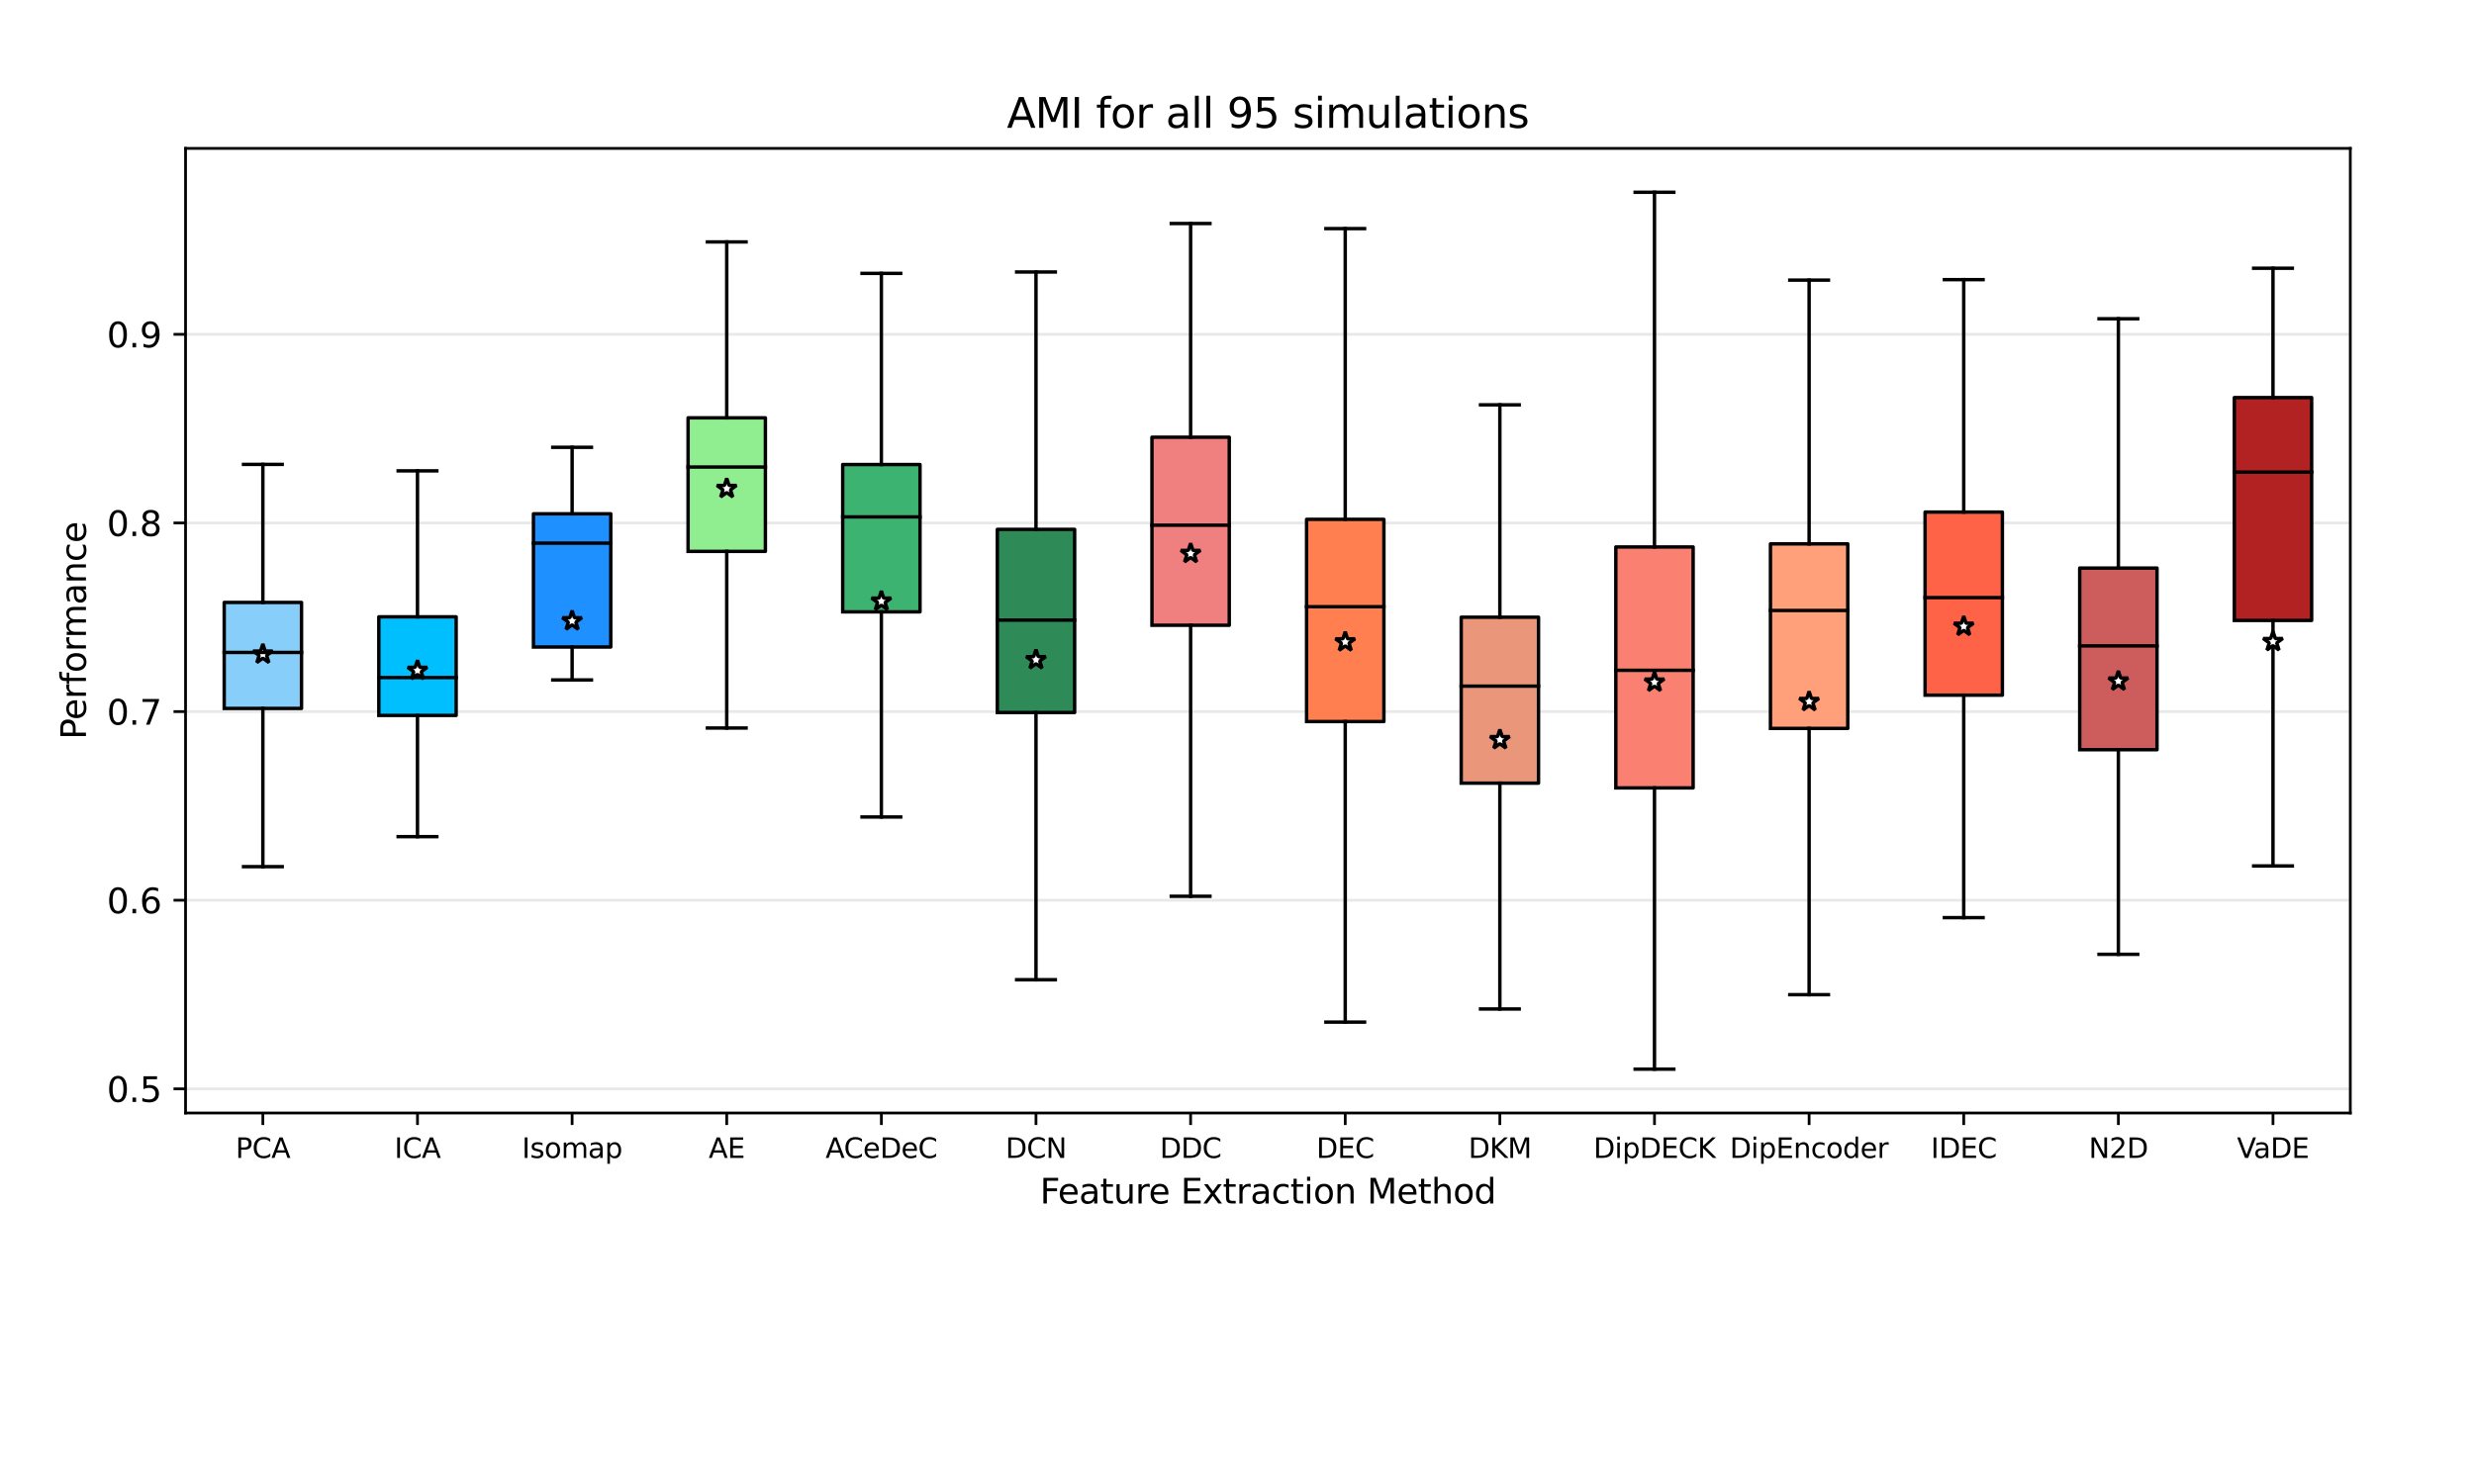 <?xml version="1.0" encoding="utf-8" standalone="no"?>
<!DOCTYPE svg PUBLIC "-//W3C//DTD SVG 1.1//EN"
  "http://www.w3.org/Graphics/SVG/1.1/DTD/svg11.dtd">
<svg xmlns:xlink="http://www.w3.org/1999/xlink" width="720pt" height="432pt" viewBox="0 0 720 432" xmlns="http://www.w3.org/2000/svg" version="1.1">
 <defs>
  <style type="text/css">*{stroke-linejoin: round; stroke-linecap: butt}</style>
 </defs>
 <g id="figure_1">
  <g id="patch_1">
   <path d="M 0 432 
L 720 432 
L 720 0 
L 0 0 
z
" style="fill: #ffffff"/>
  </g>
  <g id="axes_1">
   <g id="patch_2">
    <path d="M 54 324 
L 684 324 
L 684 43.2 
L 54 43.2 
z
" style="fill: #ffffff"/>
   </g>
   <g id="matplotlib.axis_1">
    <g id="xtick_1">
     <g id="line2d_1">
      <defs>
       <path id="mb8808b550e" d="M 0 0 
L 0 3.5 
" style="stroke: #000000; stroke-width: 0.8"/>
      </defs>
      <g>
       <use xlink:href="#mb8808b550e" x="76.5" y="324" style="stroke: #000000; stroke-width: 0.8"/>
      </g>
     </g>
     <g id="text_1">
      <!-- PCA -->
      <g transform="translate(68.559 337.079) scale(0.08 -0.08)">
       <defs>
        <path id="DejaVuSans-50" d="M 1259 4147 
L 1259 2394 
L 2053 2394 
Q 2494 2394 2734 2622 
Q 2975 2850 2975 3272 
Q 2975 3691 2734 3919 
Q 2494 4147 2053 4147 
L 1259 4147 
z
M 628 4666 
L 2053 4666 
Q 2838 4666 3239 4311 
Q 3641 3956 3641 3272 
Q 3641 2581 3239 2228 
Q 2838 1875 2053 1875 
L 1259 1875 
L 1259 0 
L 628 0 
L 628 4666 
z
" transform="scale(0.016)"/>
        <path id="DejaVuSans-43" d="M 4122 4306 
L 4122 3641 
Q 3803 3938 3442 4084 
Q 3081 4231 2675 4231 
Q 1875 4231 1450 3742 
Q 1025 3253 1025 2328 
Q 1025 1406 1450 917 
Q 1875 428 2675 428 
Q 3081 428 3442 575 
Q 3803 722 4122 1019 
L 4122 359 
Q 3791 134 3420 21 
Q 3050 -91 2638 -91 
Q 1578 -91 968 557 
Q 359 1206 359 2328 
Q 359 3453 968 4101 
Q 1578 4750 2638 4750 
Q 3056 4750 3426 4639 
Q 3797 4528 4122 4306 
z
" transform="scale(0.016)"/>
        <path id="DejaVuSans-41" d="M 2188 4044 
L 1331 1722 
L 3047 1722 
L 2188 4044 
z
M 1831 4666 
L 2547 4666 
L 4325 0 
L 3669 0 
L 3244 1197 
L 1141 1197 
L 716 0 
L 50 0 
L 1831 4666 
z
" transform="scale(0.016)"/>
       </defs>
       <use xlink:href="#DejaVuSans-50"/>
       <use xlink:href="#DejaVuSans-43" x="60.303"/>
       <use xlink:href="#DejaVuSans-41" x="130.127"/>
      </g>
     </g>
    </g>
    <g id="xtick_2">
     <g id="line2d_2">
      <g>
       <use xlink:href="#mb8808b550e" x="121.5" y="324" style="stroke: #000000; stroke-width: 0.8"/>
      </g>
     </g>
     <g id="text_2">
      <!-- ICA -->
      <g transform="translate(114.791 337.079) scale(0.08 -0.08)">
       <defs>
        <path id="DejaVuSans-49" d="M 628 4666 
L 1259 4666 
L 1259 0 
L 628 0 
L 628 4666 
z
" transform="scale(0.016)"/>
       </defs>
       <use xlink:href="#DejaVuSans-49"/>
       <use xlink:href="#DejaVuSans-43" x="29.492"/>
       <use xlink:href="#DejaVuSans-41" x="99.316"/>
      </g>
     </g>
    </g>
    <g id="xtick_3">
     <g id="line2d_3">
      <g>
       <use xlink:href="#mb8808b550e" x="166.5" y="324" style="stroke: #000000; stroke-width: 0.8"/>
      </g>
     </g>
     <g id="text_3">
      <!-- Isomap -->
      <g transform="translate(151.902 337.079) scale(0.08 -0.08)">
       <defs>
        <path id="DejaVuSans-73" d="M 2834 3397 
L 2834 2853 
Q 2591 2978 2328 3040 
Q 2066 3103 1784 3103 
Q 1356 3103 1142 2972 
Q 928 2841 928 2578 
Q 928 2378 1081 2264 
Q 1234 2150 1697 2047 
L 1894 2003 
Q 2506 1872 2764 1633 
Q 3022 1394 3022 966 
Q 3022 478 2636 193 
Q 2250 -91 1575 -91 
Q 1294 -91 989 -36 
Q 684 19 347 128 
L 347 722 
Q 666 556 975 473 
Q 1284 391 1588 391 
Q 1994 391 2212 530 
Q 2431 669 2431 922 
Q 2431 1156 2273 1281 
Q 2116 1406 1581 1522 
L 1381 1569 
Q 847 1681 609 1914 
Q 372 2147 372 2553 
Q 372 3047 722 3315 
Q 1072 3584 1716 3584 
Q 2034 3584 2315 3537 
Q 2597 3491 2834 3397 
z
" transform="scale(0.016)"/>
        <path id="DejaVuSans-6f" d="M 1959 3097 
Q 1497 3097 1228 2736 
Q 959 2375 959 1747 
Q 959 1119 1226 758 
Q 1494 397 1959 397 
Q 2419 397 2687 759 
Q 2956 1122 2956 1747 
Q 2956 2369 2687 2733 
Q 2419 3097 1959 3097 
z
M 1959 3584 
Q 2709 3584 3137 3096 
Q 3566 2609 3566 1747 
Q 3566 888 3137 398 
Q 2709 -91 1959 -91 
Q 1206 -91 779 398 
Q 353 888 353 1747 
Q 353 2609 779 3096 
Q 1206 3584 1959 3584 
z
" transform="scale(0.016)"/>
        <path id="DejaVuSans-6d" d="M 3328 2828 
Q 3544 3216 3844 3400 
Q 4144 3584 4550 3584 
Q 5097 3584 5394 3201 
Q 5691 2819 5691 2113 
L 5691 0 
L 5113 0 
L 5113 2094 
Q 5113 2597 4934 2840 
Q 4756 3084 4391 3084 
Q 3944 3084 3684 2787 
Q 3425 2491 3425 1978 
L 3425 0 
L 2847 0 
L 2847 2094 
Q 2847 2600 2669 2842 
Q 2491 3084 2119 3084 
Q 1678 3084 1418 2786 
Q 1159 2488 1159 1978 
L 1159 0 
L 581 0 
L 581 3500 
L 1159 3500 
L 1159 2956 
Q 1356 3278 1631 3431 
Q 1906 3584 2284 3584 
Q 2666 3584 2933 3390 
Q 3200 3197 3328 2828 
z
" transform="scale(0.016)"/>
        <path id="DejaVuSans-61" d="M 2194 1759 
Q 1497 1759 1228 1600 
Q 959 1441 959 1056 
Q 959 750 1161 570 
Q 1363 391 1709 391 
Q 2188 391 2477 730 
Q 2766 1069 2766 1631 
L 2766 1759 
L 2194 1759 
z
M 3341 1997 
L 3341 0 
L 2766 0 
L 2766 531 
Q 2569 213 2275 61 
Q 1981 -91 1556 -91 
Q 1019 -91 701 211 
Q 384 513 384 1019 
Q 384 1609 779 1909 
Q 1175 2209 1959 2209 
L 2766 2209 
L 2766 2266 
Q 2766 2663 2505 2880 
Q 2244 3097 1772 3097 
Q 1472 3097 1187 3025 
Q 903 2953 641 2809 
L 641 3341 
Q 956 3463 1253 3523 
Q 1550 3584 1831 3584 
Q 2591 3584 2966 3190 
Q 3341 2797 3341 1997 
z
" transform="scale(0.016)"/>
        <path id="DejaVuSans-70" d="M 1159 525 
L 1159 -1331 
L 581 -1331 
L 581 3500 
L 1159 3500 
L 1159 2969 
Q 1341 3281 1617 3432 
Q 1894 3584 2278 3584 
Q 2916 3584 3314 3078 
Q 3713 2572 3713 1747 
Q 3713 922 3314 415 
Q 2916 -91 2278 -91 
Q 1894 -91 1617 61 
Q 1341 213 1159 525 
z
M 3116 1747 
Q 3116 2381 2855 2742 
Q 2594 3103 2138 3103 
Q 1681 3103 1420 2742 
Q 1159 2381 1159 1747 
Q 1159 1113 1420 752 
Q 1681 391 2138 391 
Q 2594 391 2855 752 
Q 3116 1113 3116 1747 
z
" transform="scale(0.016)"/>
       </defs>
       <use xlink:href="#DejaVuSans-49"/>
       <use xlink:href="#DejaVuSans-73" x="29.492"/>
       <use xlink:href="#DejaVuSans-6f" x="81.592"/>
       <use xlink:href="#DejaVuSans-6d" x="142.773"/>
       <use xlink:href="#DejaVuSans-61" x="240.186"/>
       <use xlink:href="#DejaVuSans-70" x="301.465"/>
      </g>
     </g>
    </g>
    <g id="xtick_4">
     <g id="line2d_4">
      <g>
       <use xlink:href="#mb8808b550e" x="211.5" y="324" style="stroke: #000000; stroke-width: 0.8"/>
      </g>
     </g>
     <g id="text_4">
      <!-- AE -->
      <g transform="translate(206.236 337.079) scale(0.08 -0.08)">
       <defs>
        <path id="DejaVuSans-45" d="M 628 4666 
L 3578 4666 
L 3578 4134 
L 1259 4134 
L 1259 2753 
L 3481 2753 
L 3481 2222 
L 1259 2222 
L 1259 531 
L 3634 531 
L 3634 0 
L 628 0 
L 628 4666 
z
" transform="scale(0.016)"/>
       </defs>
       <use xlink:href="#DejaVuSans-41"/>
       <use xlink:href="#DejaVuSans-45" x="68.408"/>
      </g>
     </g>
    </g>
    <g id="xtick_5">
     <g id="line2d_5">
      <g>
       <use xlink:href="#mb8808b550e" x="256.5" y="324" style="stroke: #000000; stroke-width: 0.8"/>
      </g>
     </g>
     <g id="text_5">
      <!-- ACeDeC -->
      <g transform="translate(240.245 337.079) scale(0.08 -0.08)">
       <defs>
        <path id="DejaVuSans-65" d="M 3597 1894 
L 3597 1613 
L 953 1613 
Q 991 1019 1311 708 
Q 1631 397 2203 397 
Q 2534 397 2845 478 
Q 3156 559 3463 722 
L 3463 178 
Q 3153 47 2828 -22 
Q 2503 -91 2169 -91 
Q 1331 -91 842 396 
Q 353 884 353 1716 
Q 353 2575 817 3079 
Q 1281 3584 2069 3584 
Q 2775 3584 3186 3129 
Q 3597 2675 3597 1894 
z
M 3022 2063 
Q 3016 2534 2758 2815 
Q 2500 3097 2075 3097 
Q 1594 3097 1305 2825 
Q 1016 2553 972 2059 
L 3022 2063 
z
" transform="scale(0.016)"/>
        <path id="DejaVuSans-44" d="M 1259 4147 
L 1259 519 
L 2022 519 
Q 2988 519 3436 956 
Q 3884 1394 3884 2338 
Q 3884 3275 3436 3711 
Q 2988 4147 2022 4147 
L 1259 4147 
z
M 628 4666 
L 1925 4666 
Q 3281 4666 3915 4102 
Q 4550 3538 4550 2338 
Q 4550 1131 3912 565 
Q 3275 0 1925 0 
L 628 0 
L 628 4666 
z
" transform="scale(0.016)"/>
       </defs>
       <use xlink:href="#DejaVuSans-41"/>
       <use xlink:href="#DejaVuSans-43" x="66.658"/>
       <use xlink:href="#DejaVuSans-65" x="136.482"/>
       <use xlink:href="#DejaVuSans-44" x="198.006"/>
       <use xlink:href="#DejaVuSans-65" x="275.008"/>
       <use xlink:href="#DejaVuSans-43" x="336.531"/>
      </g>
     </g>
    </g>
    <g id="xtick_6">
     <g id="line2d_6">
      <g>
       <use xlink:href="#mb8808b550e" x="301.5" y="324" style="stroke: #000000; stroke-width: 0.8"/>
      </g>
     </g>
     <g id="text_6">
      <!-- DCN -->
      <g transform="translate(292.634 337.079) scale(0.08 -0.08)">
       <defs>
        <path id="DejaVuSans-4e" d="M 628 4666 
L 1478 4666 
L 3547 763 
L 3547 4666 
L 4159 4666 
L 4159 0 
L 3309 0 
L 1241 3903 
L 1241 0 
L 628 0 
L 628 4666 
z
" transform="scale(0.016)"/>
       </defs>
       <use xlink:href="#DejaVuSans-44"/>
       <use xlink:href="#DejaVuSans-43" x="77.002"/>
       <use xlink:href="#DejaVuSans-4e" x="146.826"/>
      </g>
     </g>
    </g>
    <g id="xtick_7">
     <g id="line2d_7">
      <g>
       <use xlink:href="#mb8808b550e" x="346.5" y="324" style="stroke: #000000; stroke-width: 0.8"/>
      </g>
     </g>
     <g id="text_7">
      <!-- DDC -->
      <g transform="translate(337.547 337.079) scale(0.08 -0.08)">
       <use xlink:href="#DejaVuSans-44"/>
       <use xlink:href="#DejaVuSans-44" x="77.002"/>
       <use xlink:href="#DejaVuSans-43" x="154.004"/>
      </g>
     </g>
    </g>
    <g id="xtick_8">
     <g id="line2d_8">
      <g>
       <use xlink:href="#mb8808b550e" x="391.5" y="324" style="stroke: #000000; stroke-width: 0.8"/>
      </g>
     </g>
     <g id="text_8">
      <!-- DEC -->
      <g transform="translate(383.099 337.079) scale(0.08 -0.08)">
       <use xlink:href="#DejaVuSans-44"/>
       <use xlink:href="#DejaVuSans-45" x="77.002"/>
       <use xlink:href="#DejaVuSans-43" x="140.186"/>
      </g>
     </g>
    </g>
    <g id="xtick_9">
     <g id="line2d_9">
      <g>
       <use xlink:href="#mb8808b550e" x="436.5" y="324" style="stroke: #000000; stroke-width: 0.8"/>
      </g>
     </g>
     <g id="text_9">
      <!-- DKM -->
      <g transform="translate(427.346 337.079) scale(0.08 -0.08)">
       <defs>
        <path id="DejaVuSans-4b" d="M 628 4666 
L 1259 4666 
L 1259 2694 
L 3353 4666 
L 4166 4666 
L 1850 2491 
L 4331 0 
L 3500 0 
L 1259 2247 
L 1259 0 
L 628 0 
L 628 4666 
z
" transform="scale(0.016)"/>
        <path id="DejaVuSans-4d" d="M 628 4666 
L 1569 4666 
L 2759 1491 
L 3956 4666 
L 4897 4666 
L 4897 0 
L 4281 0 
L 4281 4097 
L 3078 897 
L 2444 897 
L 1241 4097 
L 1241 0 
L 628 0 
L 628 4666 
z
" transform="scale(0.016)"/>
       </defs>
       <use xlink:href="#DejaVuSans-44"/>
       <use xlink:href="#DejaVuSans-4b" x="77.002"/>
       <use xlink:href="#DejaVuSans-4d" x="142.578"/>
      </g>
     </g>
    </g>
    <g id="xtick_10">
     <g id="line2d_10">
      <g>
       <use xlink:href="#mb8808b550e" x="481.5" y="324" style="stroke: #000000; stroke-width: 0.8"/>
      </g>
     </g>
     <g id="text_10">
      <!-- DipDECK -->
      <g transform="translate(463.746 337.079) scale(0.08 -0.08)">
       <defs>
        <path id="DejaVuSans-69" d="M 603 3500 
L 1178 3500 
L 1178 0 
L 603 0 
L 603 3500 
z
M 603 4863 
L 1178 4863 
L 1178 4134 
L 603 4134 
L 603 4863 
z
" transform="scale(0.016)"/>
       </defs>
       <use xlink:href="#DejaVuSans-44"/>
       <use xlink:href="#DejaVuSans-69" x="77.002"/>
       <use xlink:href="#DejaVuSans-70" x="104.785"/>
       <use xlink:href="#DejaVuSans-44" x="168.262"/>
       <use xlink:href="#DejaVuSans-45" x="245.264"/>
       <use xlink:href="#DejaVuSans-43" x="308.447"/>
       <use xlink:href="#DejaVuSans-4b" x="378.271"/>
      </g>
     </g>
    </g>
    <g id="xtick_11">
     <g id="line2d_11">
      <g>
       <use xlink:href="#mb8808b550e" x="526.5" y="324" style="stroke: #000000; stroke-width: 0.8"/>
      </g>
     </g>
     <g id="text_11">
      <!-- DipEncoder -->
      <g transform="translate(503.415 337.079) scale(0.08 -0.08)">
       <defs>
        <path id="DejaVuSans-6e" d="M 3513 2113 
L 3513 0 
L 2938 0 
L 2938 2094 
Q 2938 2591 2744 2837 
Q 2550 3084 2163 3084 
Q 1697 3084 1428 2787 
Q 1159 2491 1159 1978 
L 1159 0 
L 581 0 
L 581 3500 
L 1159 3500 
L 1159 2956 
Q 1366 3272 1645 3428 
Q 1925 3584 2291 3584 
Q 2894 3584 3203 3211 
Q 3513 2838 3513 2113 
z
" transform="scale(0.016)"/>
        <path id="DejaVuSans-63" d="M 3122 3366 
L 3122 2828 
Q 2878 2963 2633 3030 
Q 2388 3097 2138 3097 
Q 1578 3097 1268 2742 
Q 959 2388 959 1747 
Q 959 1106 1268 751 
Q 1578 397 2138 397 
Q 2388 397 2633 464 
Q 2878 531 3122 666 
L 3122 134 
Q 2881 22 2623 -34 
Q 2366 -91 2075 -91 
Q 1284 -91 818 406 
Q 353 903 353 1747 
Q 353 2603 823 3093 
Q 1294 3584 2113 3584 
Q 2378 3584 2631 3529 
Q 2884 3475 3122 3366 
z
" transform="scale(0.016)"/>
        <path id="DejaVuSans-64" d="M 2906 2969 
L 2906 4863 
L 3481 4863 
L 3481 0 
L 2906 0 
L 2906 525 
Q 2725 213 2448 61 
Q 2172 -91 1784 -91 
Q 1150 -91 751 415 
Q 353 922 353 1747 
Q 353 2572 751 3078 
Q 1150 3584 1784 3584 
Q 2172 3584 2448 3432 
Q 2725 3281 2906 2969 
z
M 947 1747 
Q 947 1113 1208 752 
Q 1469 391 1925 391 
Q 2381 391 2643 752 
Q 2906 1113 2906 1747 
Q 2906 2381 2643 2742 
Q 2381 3103 1925 3103 
Q 1469 3103 1208 2742 
Q 947 2381 947 1747 
z
" transform="scale(0.016)"/>
        <path id="DejaVuSans-72" d="M 2631 2963 
Q 2534 3019 2420 3045 
Q 2306 3072 2169 3072 
Q 1681 3072 1420 2755 
Q 1159 2438 1159 1844 
L 1159 0 
L 581 0 
L 581 3500 
L 1159 3500 
L 1159 2956 
Q 1341 3275 1631 3429 
Q 1922 3584 2338 3584 
Q 2397 3584 2469 3576 
Q 2541 3569 2628 3553 
L 2631 2963 
z
" transform="scale(0.016)"/>
       </defs>
       <use xlink:href="#DejaVuSans-44"/>
       <use xlink:href="#DejaVuSans-69" x="77.002"/>
       <use xlink:href="#DejaVuSans-70" x="104.785"/>
       <use xlink:href="#DejaVuSans-45" x="168.262"/>
       <use xlink:href="#DejaVuSans-6e" x="231.445"/>
       <use xlink:href="#DejaVuSans-63" x="294.824"/>
       <use xlink:href="#DejaVuSans-6f" x="349.805"/>
       <use xlink:href="#DejaVuSans-64" x="410.986"/>
       <use xlink:href="#DejaVuSans-65" x="474.463"/>
       <use xlink:href="#DejaVuSans-72" x="535.986"/>
      </g>
     </g>
    </g>
    <g id="xtick_12">
     <g id="line2d_12">
      <g>
       <use xlink:href="#mb8808b550e" x="571.5" y="324" style="stroke: #000000; stroke-width: 0.8"/>
      </g>
     </g>
     <g id="text_12">
      <!-- IDEC -->
      <g transform="translate(561.919 337.079) scale(0.08 -0.08)">
       <use xlink:href="#DejaVuSans-49"/>
       <use xlink:href="#DejaVuSans-44" x="29.492"/>
       <use xlink:href="#DejaVuSans-45" x="106.494"/>
       <use xlink:href="#DejaVuSans-43" x="169.678"/>
      </g>
     </g>
    </g>
    <g id="xtick_13">
     <g id="line2d_13">
      <g>
       <use xlink:href="#mb8808b550e" x="616.5" y="324" style="stroke: #000000; stroke-width: 0.8"/>
      </g>
     </g>
     <g id="text_13">
      <!-- N2D -->
      <g transform="translate(607.883 337.079) scale(0.08 -0.08)">
       <defs>
        <path id="DejaVuSans-32" d="M 1228 531 
L 3431 531 
L 3431 0 
L 469 0 
L 469 531 
Q 828 903 1448 1529 
Q 2069 2156 2228 2338 
Q 2531 2678 2651 2914 
Q 2772 3150 2772 3378 
Q 2772 3750 2511 3984 
Q 2250 4219 1831 4219 
Q 1534 4219 1204 4116 
Q 875 4013 500 3803 
L 500 4441 
Q 881 4594 1212 4672 
Q 1544 4750 1819 4750 
Q 2544 4750 2975 4387 
Q 3406 4025 3406 3419 
Q 3406 3131 3298 2873 
Q 3191 2616 2906 2266 
Q 2828 2175 2409 1742 
Q 1991 1309 1228 531 
z
" transform="scale(0.016)"/>
       </defs>
       <use xlink:href="#DejaVuSans-4e"/>
       <use xlink:href="#DejaVuSans-32" x="74.805"/>
       <use xlink:href="#DejaVuSans-44" x="138.428"/>
      </g>
     </g>
    </g>
    <g id="xtick_14">
     <g id="line2d_14">
      <g>
       <use xlink:href="#mb8808b550e" x="661.5" y="324" style="stroke: #000000; stroke-width: 0.8"/>
      </g>
     </g>
     <g id="text_14">
      <!-- VaDE -->
      <g transform="translate(651.015 337.079) scale(0.08 -0.08)">
       <defs>
        <path id="DejaVuSans-56" d="M 1831 0 
L 50 4666 
L 709 4666 
L 2188 738 
L 3669 4666 
L 4325 4666 
L 2547 0 
L 1831 0 
z
" transform="scale(0.016)"/>
       </defs>
       <use xlink:href="#DejaVuSans-56"/>
       <use xlink:href="#DejaVuSans-61" x="60.658"/>
       <use xlink:href="#DejaVuSans-44" x="121.938"/>
       <use xlink:href="#DejaVuSans-45" x="198.939"/>
      </g>
     </g>
    </g>
    <g id="text_15">
     <!-- Feature Extraction Method -->
     <g transform="translate(302.654 350.341) scale(0.1 -0.1)">
      <defs>
       <path id="DejaVuSans-46" d="M 628 4666 
L 3309 4666 
L 3309 4134 
L 1259 4134 
L 1259 2759 
L 3109 2759 
L 3109 2228 
L 1259 2228 
L 1259 0 
L 628 0 
L 628 4666 
z
" transform="scale(0.016)"/>
       <path id="DejaVuSans-74" d="M 1172 4494 
L 1172 3500 
L 2356 3500 
L 2356 3053 
L 1172 3053 
L 1172 1153 
Q 1172 725 1289 603 
Q 1406 481 1766 481 
L 2356 481 
L 2356 0 
L 1766 0 
Q 1100 0 847 248 
Q 594 497 594 1153 
L 594 3053 
L 172 3053 
L 172 3500 
L 594 3500 
L 594 4494 
L 1172 4494 
z
" transform="scale(0.016)"/>
       <path id="DejaVuSans-75" d="M 544 1381 
L 544 3500 
L 1119 3500 
L 1119 1403 
Q 1119 906 1312 657 
Q 1506 409 1894 409 
Q 2359 409 2629 706 
Q 2900 1003 2900 1516 
L 2900 3500 
L 3475 3500 
L 3475 0 
L 2900 0 
L 2900 538 
Q 2691 219 2414 64 
Q 2138 -91 1772 -91 
Q 1169 -91 856 284 
Q 544 659 544 1381 
z
M 1991 3584 
L 1991 3584 
z
" transform="scale(0.016)"/>
       <path id="DejaVuSans-20" transform="scale(0.016)"/>
       <path id="DejaVuSans-78" d="M 3513 3500 
L 2247 1797 
L 3578 0 
L 2900 0 
L 1881 1375 
L 863 0 
L 184 0 
L 1544 1831 
L 300 3500 
L 978 3500 
L 1906 2253 
L 2834 3500 
L 3513 3500 
z
" transform="scale(0.016)"/>
       <path id="DejaVuSans-68" d="M 3513 2113 
L 3513 0 
L 2938 0 
L 2938 2094 
Q 2938 2591 2744 2837 
Q 2550 3084 2163 3084 
Q 1697 3084 1428 2787 
Q 1159 2491 1159 1978 
L 1159 0 
L 581 0 
L 581 4863 
L 1159 4863 
L 1159 2956 
Q 1366 3272 1645 3428 
Q 1925 3584 2291 3584 
Q 2894 3584 3203 3211 
Q 3513 2838 3513 2113 
z
" transform="scale(0.016)"/>
      </defs>
      <use xlink:href="#DejaVuSans-46"/>
      <use xlink:href="#DejaVuSans-65" x="52.02"/>
      <use xlink:href="#DejaVuSans-61" x="113.543"/>
      <use xlink:href="#DejaVuSans-74" x="174.822"/>
      <use xlink:href="#DejaVuSans-75" x="214.031"/>
      <use xlink:href="#DejaVuSans-72" x="277.41"/>
      <use xlink:href="#DejaVuSans-65" x="316.273"/>
      <use xlink:href="#DejaVuSans-20" x="377.797"/>
      <use xlink:href="#DejaVuSans-45" x="409.584"/>
      <use xlink:href="#DejaVuSans-78" x="472.768"/>
      <use xlink:href="#DejaVuSans-74" x="531.947"/>
      <use xlink:href="#DejaVuSans-72" x="571.156"/>
      <use xlink:href="#DejaVuSans-61" x="612.27"/>
      <use xlink:href="#DejaVuSans-63" x="673.549"/>
      <use xlink:href="#DejaVuSans-74" x="728.529"/>
      <use xlink:href="#DejaVuSans-69" x="767.738"/>
      <use xlink:href="#DejaVuSans-6f" x="795.521"/>
      <use xlink:href="#DejaVuSans-6e" x="856.703"/>
      <use xlink:href="#DejaVuSans-20" x="920.082"/>
      <use xlink:href="#DejaVuSans-4d" x="951.869"/>
      <use xlink:href="#DejaVuSans-65" x="1038.148"/>
      <use xlink:href="#DejaVuSans-74" x="1099.672"/>
      <use xlink:href="#DejaVuSans-68" x="1138.881"/>
      <use xlink:href="#DejaVuSans-6f" x="1202.26"/>
      <use xlink:href="#DejaVuSans-64" x="1263.441"/>
     </g>
    </g>
   </g>
   <g id="matplotlib.axis_2">
    <g id="ytick_1">
     <g id="line2d_15">
      <path d="M 54 316.976 
L 684 316.976 
" clip-path="url(#p6844f40d36)" style="fill: none; stroke: #d3d3d3; stroke-opacity: 0.5; stroke-width: 0.8; stroke-linecap: square"/>
     </g>
     <g id="line2d_16">
      <defs>
       <path id="mf6dd5a9e32" d="M 0 0 
L -3.5 0 
" style="stroke: #000000; stroke-width: 0.8"/>
      </defs>
      <g>
       <use xlink:href="#mf6dd5a9e32" x="54" y="316.976" style="stroke: #000000; stroke-width: 0.8"/>
      </g>
     </g>
     <g id="text_16">
      <!-- 0.5 -->
      <g transform="translate(31.097 320.776) scale(0.1 -0.1)">
       <defs>
        <path id="DejaVuSans-30" d="M 2034 4250 
Q 1547 4250 1301 3770 
Q 1056 3291 1056 2328 
Q 1056 1369 1301 889 
Q 1547 409 2034 409 
Q 2525 409 2770 889 
Q 3016 1369 3016 2328 
Q 3016 3291 2770 3770 
Q 2525 4250 2034 4250 
z
M 2034 4750 
Q 2819 4750 3233 4129 
Q 3647 3509 3647 2328 
Q 3647 1150 3233 529 
Q 2819 -91 2034 -91 
Q 1250 -91 836 529 
Q 422 1150 422 2328 
Q 422 3509 836 4129 
Q 1250 4750 2034 4750 
z
" transform="scale(0.016)"/>
        <path id="DejaVuSans-2e" d="M 684 794 
L 1344 794 
L 1344 0 
L 684 0 
L 684 794 
z
" transform="scale(0.016)"/>
        <path id="DejaVuSans-35" d="M 691 4666 
L 3169 4666 
L 3169 4134 
L 1269 4134 
L 1269 2991 
Q 1406 3038 1543 3061 
Q 1681 3084 1819 3084 
Q 2600 3084 3056 2656 
Q 3513 2228 3513 1497 
Q 3513 744 3044 326 
Q 2575 -91 1722 -91 
Q 1428 -91 1123 -41 
Q 819 9 494 109 
L 494 744 
Q 775 591 1075 516 
Q 1375 441 1709 441 
Q 2250 441 2565 725 
Q 2881 1009 2881 1497 
Q 2881 1984 2565 2268 
Q 2250 2553 1709 2553 
Q 1456 2553 1204 2497 
Q 953 2441 691 2322 
L 691 4666 
z
" transform="scale(0.016)"/>
       </defs>
       <use xlink:href="#DejaVuSans-30"/>
       <use xlink:href="#DejaVuSans-2e" x="63.623"/>
       <use xlink:href="#DejaVuSans-35" x="95.41"/>
      </g>
     </g>
    </g>
    <g id="ytick_2">
     <g id="line2d_17">
      <path d="M 54 262.063 
L 684 262.063 
" clip-path="url(#p6844f40d36)" style="fill: none; stroke: #d3d3d3; stroke-opacity: 0.5; stroke-width: 0.8; stroke-linecap: square"/>
     </g>
     <g id="line2d_18">
      <g>
       <use xlink:href="#mf6dd5a9e32" x="54" y="262.063" style="stroke: #000000; stroke-width: 0.8"/>
      </g>
     </g>
     <g id="text_17">
      <!-- 0.6 -->
      <g transform="translate(31.097 265.862) scale(0.1 -0.1)">
       <defs>
        <path id="DejaVuSans-36" d="M 2113 2584 
Q 1688 2584 1439 2293 
Q 1191 2003 1191 1497 
Q 1191 994 1439 701 
Q 1688 409 2113 409 
Q 2538 409 2786 701 
Q 3034 994 3034 1497 
Q 3034 2003 2786 2293 
Q 2538 2584 2113 2584 
z
M 3366 4563 
L 3366 3988 
Q 3128 4100 2886 4159 
Q 2644 4219 2406 4219 
Q 1781 4219 1451 3797 
Q 1122 3375 1075 2522 
Q 1259 2794 1537 2939 
Q 1816 3084 2150 3084 
Q 2853 3084 3261 2657 
Q 3669 2231 3669 1497 
Q 3669 778 3244 343 
Q 2819 -91 2113 -91 
Q 1303 -91 875 529 
Q 447 1150 447 2328 
Q 447 3434 972 4092 
Q 1497 4750 2381 4750 
Q 2619 4750 2861 4703 
Q 3103 4656 3366 4563 
z
" transform="scale(0.016)"/>
       </defs>
       <use xlink:href="#DejaVuSans-30"/>
       <use xlink:href="#DejaVuSans-2e" x="63.623"/>
       <use xlink:href="#DejaVuSans-36" x="95.41"/>
      </g>
     </g>
    </g>
    <g id="ytick_3">
     <g id="line2d_19">
      <path d="M 54 207.15 
L 684 207.15 
" clip-path="url(#p6844f40d36)" style="fill: none; stroke: #d3d3d3; stroke-opacity: 0.5; stroke-width: 0.8; stroke-linecap: square"/>
     </g>
     <g id="line2d_20">
      <g>
       <use xlink:href="#mf6dd5a9e32" x="54" y="207.15" style="stroke: #000000; stroke-width: 0.8"/>
      </g>
     </g>
     <g id="text_18">
      <!-- 0.7 -->
      <g transform="translate(31.097 210.949) scale(0.1 -0.1)">
       <defs>
        <path id="DejaVuSans-37" d="M 525 4666 
L 3525 4666 
L 3525 4397 
L 1831 0 
L 1172 0 
L 2766 4134 
L 525 4134 
L 525 4666 
z
" transform="scale(0.016)"/>
       </defs>
       <use xlink:href="#DejaVuSans-30"/>
       <use xlink:href="#DejaVuSans-2e" x="63.623"/>
       <use xlink:href="#DejaVuSans-37" x="95.41"/>
      </g>
     </g>
    </g>
    <g id="ytick_4">
     <g id="line2d_21">
      <path d="M 54 152.237 
L 684 152.237 
" clip-path="url(#p6844f40d36)" style="fill: none; stroke: #d3d3d3; stroke-opacity: 0.5; stroke-width: 0.8; stroke-linecap: square"/>
     </g>
     <g id="line2d_22">
      <g>
       <use xlink:href="#mf6dd5a9e32" x="54" y="152.237" style="stroke: #000000; stroke-width: 0.8"/>
      </g>
     </g>
     <g id="text_19">
      <!-- 0.8 -->
      <g transform="translate(31.097 156.036) scale(0.1 -0.1)">
       <defs>
        <path id="DejaVuSans-38" d="M 2034 2216 
Q 1584 2216 1326 1975 
Q 1069 1734 1069 1313 
Q 1069 891 1326 650 
Q 1584 409 2034 409 
Q 2484 409 2743 651 
Q 3003 894 3003 1313 
Q 3003 1734 2745 1975 
Q 2488 2216 2034 2216 
z
M 1403 2484 
Q 997 2584 770 2862 
Q 544 3141 544 3541 
Q 544 4100 942 4425 
Q 1341 4750 2034 4750 
Q 2731 4750 3128 4425 
Q 3525 4100 3525 3541 
Q 3525 3141 3298 2862 
Q 3072 2584 2669 2484 
Q 3125 2378 3379 2068 
Q 3634 1759 3634 1313 
Q 3634 634 3220 271 
Q 2806 -91 2034 -91 
Q 1263 -91 848 271 
Q 434 634 434 1313 
Q 434 1759 690 2068 
Q 947 2378 1403 2484 
z
M 1172 3481 
Q 1172 3119 1398 2916 
Q 1625 2713 2034 2713 
Q 2441 2713 2670 2916 
Q 2900 3119 2900 3481 
Q 2900 3844 2670 4047 
Q 2441 4250 2034 4250 
Q 1625 4250 1398 4047 
Q 1172 3844 1172 3481 
z
" transform="scale(0.016)"/>
       </defs>
       <use xlink:href="#DejaVuSans-30"/>
       <use xlink:href="#DejaVuSans-2e" x="63.623"/>
       <use xlink:href="#DejaVuSans-38" x="95.41"/>
      </g>
     </g>
    </g>
    <g id="ytick_5">
     <g id="line2d_23">
      <path d="M 54 97.324 
L 684 97.324 
" clip-path="url(#p6844f40d36)" style="fill: none; stroke: #d3d3d3; stroke-opacity: 0.5; stroke-width: 0.8; stroke-linecap: square"/>
     </g>
     <g id="line2d_24">
      <g>
       <use xlink:href="#mf6dd5a9e32" x="54" y="97.324" style="stroke: #000000; stroke-width: 0.8"/>
      </g>
     </g>
     <g id="text_20">
      <!-- 0.9 -->
      <g transform="translate(31.097 101.123) scale(0.1 -0.1)">
       <defs>
        <path id="DejaVuSans-39" d="M 703 97 
L 703 672 
Q 941 559 1184 500 
Q 1428 441 1663 441 
Q 2288 441 2617 861 
Q 2947 1281 2994 2138 
Q 2813 1869 2534 1725 
Q 2256 1581 1919 1581 
Q 1219 1581 811 2004 
Q 403 2428 403 3163 
Q 403 3881 828 4315 
Q 1253 4750 1959 4750 
Q 2769 4750 3195 4129 
Q 3622 3509 3622 2328 
Q 3622 1225 3098 567 
Q 2575 -91 1691 -91 
Q 1453 -91 1209 -44 
Q 966 3 703 97 
z
M 1959 2075 
Q 2384 2075 2632 2365 
Q 2881 2656 2881 3163 
Q 2881 3666 2632 3958 
Q 2384 4250 1959 4250 
Q 1534 4250 1286 3958 
Q 1038 3666 1038 3163 
Q 1038 2656 1286 2365 
Q 1534 2075 1959 2075 
z
" transform="scale(0.016)"/>
       </defs>
       <use xlink:href="#DejaVuSans-30"/>
       <use xlink:href="#DejaVuSans-2e" x="63.623"/>
       <use xlink:href="#DejaVuSans-39" x="95.41"/>
      </g>
     </g>
    </g>
    <g id="text_21">
     <!-- Performance -->
     <g transform="translate(25.017 215.282) rotate(-90) scale(0.1 -0.1)">
      <defs>
       <path id="DejaVuSans-66" d="M 2375 4863 
L 2375 4384 
L 1825 4384 
Q 1516 4384 1395 4259 
Q 1275 4134 1275 3809 
L 1275 3500 
L 2222 3500 
L 2222 3053 
L 1275 3053 
L 1275 0 
L 697 0 
L 697 3053 
L 147 3053 
L 147 3500 
L 697 3500 
L 697 3744 
Q 697 4328 969 4595 
Q 1241 4863 1831 4863 
L 2375 4863 
z
" transform="scale(0.016)"/>
      </defs>
      <use xlink:href="#DejaVuSans-50"/>
      <use xlink:href="#DejaVuSans-65" x="56.678"/>
      <use xlink:href="#DejaVuSans-72" x="118.201"/>
      <use xlink:href="#DejaVuSans-66" x="159.314"/>
      <use xlink:href="#DejaVuSans-6f" x="194.52"/>
      <use xlink:href="#DejaVuSans-72" x="255.701"/>
      <use xlink:href="#DejaVuSans-6d" x="295.064"/>
      <use xlink:href="#DejaVuSans-61" x="392.477"/>
      <use xlink:href="#DejaVuSans-6e" x="453.756"/>
      <use xlink:href="#DejaVuSans-63" x="517.135"/>
      <use xlink:href="#DejaVuSans-65" x="572.115"/>
     </g>
    </g>
   </g>
   <g id="patch_3">
    <path d="M 65.25 206.231 
L 87.75 206.231 
L 87.75 175.369 
L 65.25 175.369 
z
" clip-path="url(#p6844f40d36)" style="fill: #87cefa"/>
   </g>
   <g id="patch_4">
    <path d="M 110.25 208.268 
L 132.75 208.268 
L 132.75 179.565 
L 110.25 179.565 
z
" clip-path="url(#p6844f40d36)" style="fill: #00bfff"/>
   </g>
   <g id="patch_5">
    <path d="M 155.25 188.352 
L 177.75 188.352 
L 177.75 149.565 
L 155.25 149.565 
z
" clip-path="url(#p6844f40d36)" style="fill: #1e90ff"/>
   </g>
   <g id="patch_6">
    <path d="M 200.25 160.51 
L 222.75 160.51 
L 222.75 121.634 
L 200.25 121.634 
z
" clip-path="url(#p6844f40d36)" style="fill: #90ee90"/>
   </g>
   <g id="patch_7">
    <path d="M 245.25 178.111 
L 267.75 178.111 
L 267.75 135.219 
L 245.25 135.219 
z
" clip-path="url(#p6844f40d36)" style="fill: #3cb371"/>
   </g>
   <g id="patch_8">
    <path d="M 290.25 207.424 
L 312.75 207.424 
L 312.75 154.097 
L 290.25 154.097 
z
" clip-path="url(#p6844f40d36)" style="fill: #2e8b57"/>
   </g>
   <g id="patch_9">
    <path d="M 335.25 182.023 
L 357.75 182.023 
L 357.75 127.276 
L 335.25 127.276 
z
" clip-path="url(#p6844f40d36)" style="fill: #f08080"/>
   </g>
   <g id="patch_10">
    <path d="M 380.25 210.041 
L 402.75 210.041 
L 402.75 151.189 
L 380.25 151.189 
z
" clip-path="url(#p6844f40d36)" style="fill: #ff7f50"/>
   </g>
   <g id="patch_11">
    <path d="M 425.25 227.979 
L 447.75 227.979 
L 447.75 179.675 
L 425.25 179.675 
z
" clip-path="url(#p6844f40d36)" style="fill: #e9967a"/>
   </g>
   <g id="patch_12">
    <path d="M 470.25 229.359 
L 492.75 229.359 
L 492.75 159.219 
L 470.25 159.219 
z
" clip-path="url(#p6844f40d36)" style="fill: #fa8072"/>
   </g>
   <g id="patch_13">
    <path d="M 515.25 212.042 
L 537.75 212.042 
L 537.75 158.323 
L 515.25 158.323 
z
" clip-path="url(#p6844f40d36)" style="fill: #ffa07a"/>
   </g>
   <g id="patch_14">
    <path d="M 560.25 202.365 
L 582.75 202.365 
L 582.75 149.076 
L 560.25 149.076 
z
" clip-path="url(#p6844f40d36)" style="fill: #ff6347"/>
   </g>
   <g id="patch_15">
    <path d="M 605.25 218.247 
L 627.75 218.247 
L 627.75 165.361 
L 605.25 165.361 
z
" clip-path="url(#p6844f40d36)" style="fill: #cd5c5c"/>
   </g>
   <g id="patch_16">
    <path d="M 650.25 180.608 
L 672.75 180.608 
L 672.75 115.735 
L 650.25 115.735 
z
" clip-path="url(#p6844f40d36)" style="fill: #b22222"/>
   </g>
   <g id="line2d_25">
    <path d="M 65.25 206.231 
L 87.75 206.231 
L 87.75 175.369 
L 65.25 175.369 
L 65.25 206.231 
" clip-path="url(#p6844f40d36)" style="fill: none; stroke: #000000; stroke-linecap: square"/>
   </g>
   <g id="line2d_26">
    <path d="M 76.5 206.231 
L 76.5 252.292 
" clip-path="url(#p6844f40d36)" style="fill: none; stroke: #000000; stroke-linecap: square"/>
   </g>
   <g id="line2d_27">
    <path d="M 76.5 175.369 
L 76.5 135.195 
" clip-path="url(#p6844f40d36)" style="fill: none; stroke: #000000; stroke-linecap: square"/>
   </g>
   <g id="line2d_28">
    <path d="M 70.875 252.292 
L 82.125 252.292 
" clip-path="url(#p6844f40d36)" style="fill: none; stroke: #000000; stroke-linecap: square"/>
   </g>
   <g id="line2d_29">
    <path d="M 70.875 135.195 
L 82.125 135.195 
" clip-path="url(#p6844f40d36)" style="fill: none; stroke: #000000; stroke-linecap: square"/>
   </g>
   <g id="line2d_30">
    <path d="M 110.25 208.268 
L 132.75 208.268 
L 132.75 179.565 
L 110.25 179.565 
L 110.25 208.268 
" clip-path="url(#p6844f40d36)" style="fill: none; stroke: #000000; stroke-linecap: square"/>
   </g>
   <g id="line2d_31">
    <path d="M 121.5 208.268 
L 121.5 243.56 
" clip-path="url(#p6844f40d36)" style="fill: none; stroke: #000000; stroke-linecap: square"/>
   </g>
   <g id="line2d_32">
    <path d="M 121.5 179.565 
L 121.5 137.075 
" clip-path="url(#p6844f40d36)" style="fill: none; stroke: #000000; stroke-linecap: square"/>
   </g>
   <g id="line2d_33">
    <path d="M 115.875 243.56 
L 127.125 243.56 
" clip-path="url(#p6844f40d36)" style="fill: none; stroke: #000000; stroke-linecap: square"/>
   </g>
   <g id="line2d_34">
    <path d="M 115.875 137.075 
L 127.125 137.075 
" clip-path="url(#p6844f40d36)" style="fill: none; stroke: #000000; stroke-linecap: square"/>
   </g>
   <g id="line2d_35">
    <path d="M 155.25 188.352 
L 177.75 188.352 
L 177.75 149.565 
L 155.25 149.565 
L 155.25 188.352 
" clip-path="url(#p6844f40d36)" style="fill: none; stroke: #000000; stroke-linecap: square"/>
   </g>
   <g id="line2d_36">
    <path d="M 166.5 188.352 
L 166.5 197.938 
" clip-path="url(#p6844f40d36)" style="fill: none; stroke: #000000; stroke-linecap: square"/>
   </g>
   <g id="line2d_37">
    <path d="M 166.5 149.565 
L 166.5 130.214 
" clip-path="url(#p6844f40d36)" style="fill: none; stroke: #000000; stroke-linecap: square"/>
   </g>
   <g id="line2d_38">
    <path d="M 160.875 197.938 
L 172.125 197.938 
" clip-path="url(#p6844f40d36)" style="fill: none; stroke: #000000; stroke-linecap: square"/>
   </g>
   <g id="line2d_39">
    <path d="M 160.875 130.214 
L 172.125 130.214 
" clip-path="url(#p6844f40d36)" style="fill: none; stroke: #000000; stroke-linecap: square"/>
   </g>
   <g id="line2d_40">
    <path d="M 200.25 160.51 
L 222.75 160.51 
L 222.75 121.634 
L 200.25 121.634 
L 200.25 160.51 
" clip-path="url(#p6844f40d36)" style="fill: none; stroke: #000000; stroke-linecap: square"/>
   </g>
   <g id="line2d_41">
    <path d="M 211.5 160.51 
L 211.5 211.935 
" clip-path="url(#p6844f40d36)" style="fill: none; stroke: #000000; stroke-linecap: square"/>
   </g>
   <g id="line2d_42">
    <path d="M 211.5 121.634 
L 211.5 70.42 
" clip-path="url(#p6844f40d36)" style="fill: none; stroke: #000000; stroke-linecap: square"/>
   </g>
   <g id="line2d_43">
    <path d="M 205.875 211.935 
L 217.125 211.935 
" clip-path="url(#p6844f40d36)" style="fill: none; stroke: #000000; stroke-linecap: square"/>
   </g>
   <g id="line2d_44">
    <path d="M 205.875 70.42 
L 217.125 70.42 
" clip-path="url(#p6844f40d36)" style="fill: none; stroke: #000000; stroke-linecap: square"/>
   </g>
   <g id="line2d_45">
    <path d="M 245.25 178.111 
L 267.75 178.111 
L 267.75 135.219 
L 245.25 135.219 
L 245.25 178.111 
" clip-path="url(#p6844f40d36)" style="fill: none; stroke: #000000; stroke-linecap: square"/>
   </g>
   <g id="line2d_46">
    <path d="M 256.5 178.111 
L 256.5 237.831 
" clip-path="url(#p6844f40d36)" style="fill: none; stroke: #000000; stroke-linecap: square"/>
   </g>
   <g id="line2d_47">
    <path d="M 256.5 135.219 
L 256.5 79.578 
" clip-path="url(#p6844f40d36)" style="fill: none; stroke: #000000; stroke-linecap: square"/>
   </g>
   <g id="line2d_48">
    <path d="M 250.875 237.831 
L 262.125 237.831 
" clip-path="url(#p6844f40d36)" style="fill: none; stroke: #000000; stroke-linecap: square"/>
   </g>
   <g id="line2d_49">
    <path d="M 250.875 79.578 
L 262.125 79.578 
" clip-path="url(#p6844f40d36)" style="fill: none; stroke: #000000; stroke-linecap: square"/>
   </g>
   <g id="line2d_50">
    <path d="M 290.25 207.424 
L 312.75 207.424 
L 312.75 154.097 
L 290.25 154.097 
L 290.25 207.424 
" clip-path="url(#p6844f40d36)" style="fill: none; stroke: #000000; stroke-linecap: square"/>
   </g>
   <g id="line2d_51">
    <path d="M 301.5 207.424 
L 301.5 285.207 
" clip-path="url(#p6844f40d36)" style="fill: none; stroke: #000000; stroke-linecap: square"/>
   </g>
   <g id="line2d_52">
    <path d="M 301.5 154.097 
L 301.5 79.183 
" clip-path="url(#p6844f40d36)" style="fill: none; stroke: #000000; stroke-linecap: square"/>
   </g>
   <g id="line2d_53">
    <path d="M 295.875 285.207 
L 307.125 285.207 
" clip-path="url(#p6844f40d36)" style="fill: none; stroke: #000000; stroke-linecap: square"/>
   </g>
   <g id="line2d_54">
    <path d="M 295.875 79.183 
L 307.125 79.183 
" clip-path="url(#p6844f40d36)" style="fill: none; stroke: #000000; stroke-linecap: square"/>
   </g>
   <g id="line2d_55">
    <path d="M 335.25 182.023 
L 357.75 182.023 
L 357.75 127.276 
L 335.25 127.276 
L 335.25 182.023 
" clip-path="url(#p6844f40d36)" style="fill: none; stroke: #000000; stroke-linecap: square"/>
   </g>
   <g id="line2d_56">
    <path d="M 346.5 182.023 
L 346.5 260.912 
" clip-path="url(#p6844f40d36)" style="fill: none; stroke: #000000; stroke-linecap: square"/>
   </g>
   <g id="line2d_57">
    <path d="M 346.5 127.276 
L 346.5 65.063 
" clip-path="url(#p6844f40d36)" style="fill: none; stroke: #000000; stroke-linecap: square"/>
   </g>
   <g id="line2d_58">
    <path d="M 340.875 260.912 
L 352.125 260.912 
" clip-path="url(#p6844f40d36)" style="fill: none; stroke: #000000; stroke-linecap: square"/>
   </g>
   <g id="line2d_59">
    <path d="M 340.875 65.063 
L 352.125 65.063 
" clip-path="url(#p6844f40d36)" style="fill: none; stroke: #000000; stroke-linecap: square"/>
   </g>
   <g id="line2d_60">
    <path d="M 380.25 210.041 
L 402.75 210.041 
L 402.75 151.189 
L 380.25 151.189 
L 380.25 210.041 
" clip-path="url(#p6844f40d36)" style="fill: none; stroke: #000000; stroke-linecap: square"/>
   </g>
   <g id="line2d_61">
    <path d="M 391.5 210.041 
L 391.5 297.545 
" clip-path="url(#p6844f40d36)" style="fill: none; stroke: #000000; stroke-linecap: square"/>
   </g>
   <g id="line2d_62">
    <path d="M 391.5 151.189 
L 391.5 66.55 
" clip-path="url(#p6844f40d36)" style="fill: none; stroke: #000000; stroke-linecap: square"/>
   </g>
   <g id="line2d_63">
    <path d="M 385.875 297.545 
L 397.125 297.545 
" clip-path="url(#p6844f40d36)" style="fill: none; stroke: #000000; stroke-linecap: square"/>
   </g>
   <g id="line2d_64">
    <path d="M 385.875 66.55 
L 397.125 66.55 
" clip-path="url(#p6844f40d36)" style="fill: none; stroke: #000000; stroke-linecap: square"/>
   </g>
   <g id="line2d_65">
    <path d="M 425.25 227.979 
L 447.75 227.979 
L 447.75 179.675 
L 425.25 179.675 
L 425.25 227.979 
" clip-path="url(#p6844f40d36)" style="fill: none; stroke: #000000; stroke-linecap: square"/>
   </g>
   <g id="line2d_66">
    <path d="M 436.5 227.979 
L 436.5 293.716 
" clip-path="url(#p6844f40d36)" style="fill: none; stroke: #000000; stroke-linecap: square"/>
   </g>
   <g id="line2d_67">
    <path d="M 436.5 179.675 
L 436.5 117.845 
" clip-path="url(#p6844f40d36)" style="fill: none; stroke: #000000; stroke-linecap: square"/>
   </g>
   <g id="line2d_68">
    <path d="M 430.875 293.716 
L 442.125 293.716 
" clip-path="url(#p6844f40d36)" style="fill: none; stroke: #000000; stroke-linecap: square"/>
   </g>
   <g id="line2d_69">
    <path d="M 430.875 117.845 
L 442.125 117.845 
" clip-path="url(#p6844f40d36)" style="fill: none; stroke: #000000; stroke-linecap: square"/>
   </g>
   <g id="line2d_70">
    <path d="M 470.25 229.359 
L 492.75 229.359 
L 492.75 159.219 
L 470.25 159.219 
L 470.25 229.359 
" clip-path="url(#p6844f40d36)" style="fill: none; stroke: #000000; stroke-linecap: square"/>
   </g>
   <g id="line2d_71">
    <path d="M 481.5 229.359 
L 481.5 311.236 
" clip-path="url(#p6844f40d36)" style="fill: none; stroke: #000000; stroke-linecap: square"/>
   </g>
   <g id="line2d_72">
    <path d="M 481.5 159.219 
L 481.5 55.964 
" clip-path="url(#p6844f40d36)" style="fill: none; stroke: #000000; stroke-linecap: square"/>
   </g>
   <g id="line2d_73">
    <path d="M 475.875 311.236 
L 487.125 311.236 
" clip-path="url(#p6844f40d36)" style="fill: none; stroke: #000000; stroke-linecap: square"/>
   </g>
   <g id="line2d_74">
    <path d="M 475.875 55.964 
L 487.125 55.964 
" clip-path="url(#p6844f40d36)" style="fill: none; stroke: #000000; stroke-linecap: square"/>
   </g>
   <g id="line2d_75">
    <path d="M 515.25 212.042 
L 537.75 212.042 
L 537.75 158.323 
L 515.25 158.323 
L 515.25 212.042 
" clip-path="url(#p6844f40d36)" style="fill: none; stroke: #000000; stroke-linecap: square"/>
   </g>
   <g id="line2d_76">
    <path d="M 526.5 212.042 
L 526.5 289.561 
" clip-path="url(#p6844f40d36)" style="fill: none; stroke: #000000; stroke-linecap: square"/>
   </g>
   <g id="line2d_77">
    <path d="M 526.5 158.323 
L 526.5 81.551 
" clip-path="url(#p6844f40d36)" style="fill: none; stroke: #000000; stroke-linecap: square"/>
   </g>
   <g id="line2d_78">
    <path d="M 520.875 289.561 
L 532.125 289.561 
" clip-path="url(#p6844f40d36)" style="fill: none; stroke: #000000; stroke-linecap: square"/>
   </g>
   <g id="line2d_79">
    <path d="M 520.875 81.551 
L 532.125 81.551 
" clip-path="url(#p6844f40d36)" style="fill: none; stroke: #000000; stroke-linecap: square"/>
   </g>
   <g id="line2d_80">
    <path d="M 560.25 202.365 
L 582.75 202.365 
L 582.75 149.076 
L 560.25 149.076 
L 560.25 202.365 
" clip-path="url(#p6844f40d36)" style="fill: none; stroke: #000000; stroke-linecap: square"/>
   </g>
   <g id="line2d_81">
    <path d="M 571.5 202.365 
L 571.5 267.128 
" clip-path="url(#p6844f40d36)" style="fill: none; stroke: #000000; stroke-linecap: square"/>
   </g>
   <g id="line2d_82">
    <path d="M 571.5 149.076 
L 571.5 81.416 
" clip-path="url(#p6844f40d36)" style="fill: none; stroke: #000000; stroke-linecap: square"/>
   </g>
   <g id="line2d_83">
    <path d="M 565.875 267.128 
L 577.125 267.128 
" clip-path="url(#p6844f40d36)" style="fill: none; stroke: #000000; stroke-linecap: square"/>
   </g>
   <g id="line2d_84">
    <path d="M 565.875 81.416 
L 577.125 81.416 
" clip-path="url(#p6844f40d36)" style="fill: none; stroke: #000000; stroke-linecap: square"/>
   </g>
   <g id="line2d_85">
    <path d="M 605.25 218.247 
L 627.75 218.247 
L 627.75 165.361 
L 605.25 165.361 
L 605.25 218.247 
" clip-path="url(#p6844f40d36)" style="fill: none; stroke: #000000; stroke-linecap: square"/>
   </g>
   <g id="line2d_86">
    <path d="M 616.5 218.247 
L 616.5 277.797 
" clip-path="url(#p6844f40d36)" style="fill: none; stroke: #000000; stroke-linecap: square"/>
   </g>
   <g id="line2d_87">
    <path d="M 616.5 165.361 
L 616.5 92.8 
" clip-path="url(#p6844f40d36)" style="fill: none; stroke: #000000; stroke-linecap: square"/>
   </g>
   <g id="line2d_88">
    <path d="M 610.875 277.797 
L 622.125 277.797 
" clip-path="url(#p6844f40d36)" style="fill: none; stroke: #000000; stroke-linecap: square"/>
   </g>
   <g id="line2d_89">
    <path d="M 610.875 92.8 
L 622.125 92.8 
" clip-path="url(#p6844f40d36)" style="fill: none; stroke: #000000; stroke-linecap: square"/>
   </g>
   <g id="line2d_90">
    <path d="M 650.25 180.608 
L 672.75 180.608 
L 672.75 115.735 
L 650.25 115.735 
L 650.25 180.608 
" clip-path="url(#p6844f40d36)" style="fill: none; stroke: #000000; stroke-linecap: square"/>
   </g>
   <g id="line2d_91">
    <path d="M 661.5 180.608 
L 661.5 252.07 
" clip-path="url(#p6844f40d36)" style="fill: none; stroke: #000000; stroke-linecap: square"/>
   </g>
   <g id="line2d_92">
    <path d="M 661.5 115.735 
L 661.5 78.088 
" clip-path="url(#p6844f40d36)" style="fill: none; stroke: #000000; stroke-linecap: square"/>
   </g>
   <g id="line2d_93">
    <path d="M 655.875 252.07 
L 667.125 252.07 
" clip-path="url(#p6844f40d36)" style="fill: none; stroke: #000000; stroke-linecap: square"/>
   </g>
   <g id="line2d_94">
    <path d="M 655.875 78.088 
L 667.125 78.088 
" clip-path="url(#p6844f40d36)" style="fill: none; stroke: #000000; stroke-linecap: square"/>
   </g>
   <g id="line2d_95">
    <path d="M 76.5 190.444 
" clip-path="url(#p6844f40d36)" style="fill: none; stroke: #ffffff; stroke-width: 1.5; stroke-linecap: square"/>
    <defs>
     <path id="m510f06b427" d="M 0 -3 
L -0.674 -0.927 
L -2.853 -0.927 
L -1.09 0.354 
L -1.763 2.427 
L -0 1.146 
L 1.763 2.427 
L 1.09 0.354 
L 2.853 -0.927 
L 0.674 -0.927 
z
" style="stroke: #000000; stroke-linejoin: bevel"/>
    </defs>
    <g clip-path="url(#p6844f40d36)">
     <use xlink:href="#m510f06b427" x="76.5" y="190.444" style="fill: #ffffff; stroke: #000000; stroke-linejoin: bevel"/>
    </g>
   </g>
   <g id="line2d_96">
    <path d="M 121.5 195.186 
" clip-path="url(#p6844f40d36)" style="fill: none; stroke: #ffffff; stroke-width: 1.5; stroke-linecap: square"/>
    <g clip-path="url(#p6844f40d36)">
     <use xlink:href="#m510f06b427" x="121.5" y="195.186" style="fill: #ffffff; stroke: #000000; stroke-linejoin: bevel"/>
    </g>
   </g>
   <g id="line2d_97">
    <path d="M 166.5 180.759 
" clip-path="url(#p6844f40d36)" style="fill: none; stroke: #ffffff; stroke-width: 1.5; stroke-linecap: square"/>
    <g clip-path="url(#p6844f40d36)">
     <use xlink:href="#m510f06b427" x="166.5" y="180.759" style="fill: #ffffff; stroke: #000000; stroke-linejoin: bevel"/>
    </g>
   </g>
   <g id="line2d_98">
    <path d="M 211.5 142.234 
" clip-path="url(#p6844f40d36)" style="fill: none; stroke: #ffffff; stroke-width: 1.5; stroke-linecap: square"/>
    <g clip-path="url(#p6844f40d36)">
     <use xlink:href="#m510f06b427" x="211.5" y="142.234" style="fill: #ffffff; stroke: #000000; stroke-linejoin: bevel"/>
    </g>
   </g>
   <g id="line2d_99">
    <path d="M 256.5 175.027 
" clip-path="url(#p6844f40d36)" style="fill: none; stroke: #ffffff; stroke-width: 1.5; stroke-linecap: square"/>
    <g clip-path="url(#p6844f40d36)">
     <use xlink:href="#m510f06b427" x="256.5" y="175.027" style="fill: #ffffff; stroke: #000000; stroke-linejoin: bevel"/>
    </g>
   </g>
   <g id="line2d_100">
    <path d="M 301.5 192.074 
" clip-path="url(#p6844f40d36)" style="fill: none; stroke: #ffffff; stroke-width: 1.5; stroke-linecap: square"/>
    <g clip-path="url(#p6844f40d36)">
     <use xlink:href="#m510f06b427" x="301.5" y="192.074" style="fill: #ffffff; stroke: #000000; stroke-linejoin: bevel"/>
    </g>
   </g>
   <g id="line2d_101">
    <path d="M 346.5 161.144 
" clip-path="url(#p6844f40d36)" style="fill: none; stroke: #ffffff; stroke-width: 1.5; stroke-linecap: square"/>
    <g clip-path="url(#p6844f40d36)">
     <use xlink:href="#m510f06b427" x="346.5" y="161.144" style="fill: #ffffff; stroke: #000000; stroke-linejoin: bevel"/>
    </g>
   </g>
   <g id="line2d_102">
    <path d="M 391.5 186.879 
" clip-path="url(#p6844f40d36)" style="fill: none; stroke: #ffffff; stroke-width: 1.5; stroke-linecap: square"/>
    <g clip-path="url(#p6844f40d36)">
     <use xlink:href="#m510f06b427" x="391.5" y="186.879" style="fill: #ffffff; stroke: #000000; stroke-linejoin: bevel"/>
    </g>
   </g>
   <g id="line2d_103">
    <path d="M 436.5 215.348 
" clip-path="url(#p6844f40d36)" style="fill: none; stroke: #ffffff; stroke-width: 1.5; stroke-linecap: square"/>
    <g clip-path="url(#p6844f40d36)">
     <use xlink:href="#m510f06b427" x="436.5" y="215.348" style="fill: #ffffff; stroke: #000000; stroke-linejoin: bevel"/>
    </g>
   </g>
   <g id="line2d_104">
    <path d="M 481.5 198.608 
" clip-path="url(#p6844f40d36)" style="fill: none; stroke: #ffffff; stroke-width: 1.5; stroke-linecap: square"/>
    <g clip-path="url(#p6844f40d36)">
     <use xlink:href="#m510f06b427" x="481.5" y="198.608" style="fill: #ffffff; stroke: #000000; stroke-linejoin: bevel"/>
    </g>
   </g>
   <g id="line2d_105">
    <path d="M 526.5 204.249 
" clip-path="url(#p6844f40d36)" style="fill: none; stroke: #ffffff; stroke-width: 1.5; stroke-linecap: square"/>
    <g clip-path="url(#p6844f40d36)">
     <use xlink:href="#m510f06b427" x="526.5" y="204.249" style="fill: #ffffff; stroke: #000000; stroke-linejoin: bevel"/>
    </g>
   </g>
   <g id="line2d_106">
    <path d="M 571.5 182.356 
" clip-path="url(#p6844f40d36)" style="fill: none; stroke: #ffffff; stroke-width: 1.5; stroke-linecap: square"/>
    <g clip-path="url(#p6844f40d36)">
     <use xlink:href="#m510f06b427" x="571.5" y="182.356" style="fill: #ffffff; stroke: #000000; stroke-linejoin: bevel"/>
    </g>
   </g>
   <g id="line2d_107">
    <path d="M 616.5 198.296 
" clip-path="url(#p6844f40d36)" style="fill: none; stroke: #ffffff; stroke-width: 1.5; stroke-linecap: square"/>
    <g clip-path="url(#p6844f40d36)">
     <use xlink:href="#m510f06b427" x="616.5" y="198.296" style="fill: #ffffff; stroke: #000000; stroke-linejoin: bevel"/>
    </g>
   </g>
   <g id="line2d_108">
    <path d="M 661.5 186.802 
" clip-path="url(#p6844f40d36)" style="fill: none; stroke: #ffffff; stroke-width: 1.5; stroke-linecap: square"/>
    <g clip-path="url(#p6844f40d36)">
     <use xlink:href="#m510f06b427" x="661.5" y="186.802" style="fill: #ffffff; stroke: #000000; stroke-linejoin: bevel"/>
    </g>
   </g>
   <g id="line2d_109">
    <path d="M 65.25 189.931 
L 87.75 189.931 
" clip-path="url(#p6844f40d36)" style="fill: none; stroke: #000000; stroke-linecap: square"/>
   </g>
   <g id="line2d_110">
    <path d="M 110.25 197.251 
L 132.75 197.251 
" clip-path="url(#p6844f40d36)" style="fill: none; stroke: #000000; stroke-linecap: square"/>
   </g>
   <g id="line2d_111">
    <path d="M 155.25 158.107 
L 177.75 158.107 
" clip-path="url(#p6844f40d36)" style="fill: none; stroke: #000000; stroke-linecap: square"/>
   </g>
   <g id="line2d_112">
    <path d="M 200.25 135.958 
L 222.75 135.958 
" clip-path="url(#p6844f40d36)" style="fill: none; stroke: #000000; stroke-linecap: square"/>
   </g>
   <g id="line2d_113">
    <path d="M 245.25 150.472 
L 267.75 150.472 
" clip-path="url(#p6844f40d36)" style="fill: none; stroke: #000000; stroke-linecap: square"/>
   </g>
   <g id="line2d_114">
    <path d="M 290.25 180.526 
L 312.75 180.526 
" clip-path="url(#p6844f40d36)" style="fill: none; stroke: #000000; stroke-linecap: square"/>
   </g>
   <g id="line2d_115">
    <path d="M 335.25 152.891 
L 357.75 152.891 
" clip-path="url(#p6844f40d36)" style="fill: none; stroke: #000000; stroke-linecap: square"/>
   </g>
   <g id="line2d_116">
    <path d="M 380.25 176.623 
L 402.75 176.623 
" clip-path="url(#p6844f40d36)" style="fill: none; stroke: #000000; stroke-linecap: square"/>
   </g>
   <g id="line2d_117">
    <path d="M 425.25 199.734 
L 447.75 199.734 
" clip-path="url(#p6844f40d36)" style="fill: none; stroke: #000000; stroke-linecap: square"/>
   </g>
   <g id="line2d_118">
    <path d="M 470.25 195.134 
L 492.75 195.134 
" clip-path="url(#p6844f40d36)" style="fill: none; stroke: #000000; stroke-linecap: square"/>
   </g>
   <g id="line2d_119">
    <path d="M 515.25 177.707 
L 537.75 177.707 
" clip-path="url(#p6844f40d36)" style="fill: none; stroke: #000000; stroke-linecap: square"/>
   </g>
   <g id="line2d_120">
    <path d="M 560.25 173.971 
L 582.75 173.971 
" clip-path="url(#p6844f40d36)" style="fill: none; stroke: #000000; stroke-linecap: square"/>
   </g>
   <g id="line2d_121">
    <path d="M 605.25 188.032 
L 627.75 188.032 
" clip-path="url(#p6844f40d36)" style="fill: none; stroke: #000000; stroke-linecap: square"/>
   </g>
   <g id="line2d_122">
    <path d="M 650.25 137.432 
L 672.75 137.432 
" clip-path="url(#p6844f40d36)" style="fill: none; stroke: #000000; stroke-linecap: square"/>
   </g>
   <g id="patch_17">
    <path d="M 54 324 
L 54 43.2 
" style="fill: none; stroke: #000000; stroke-width: 0.8; stroke-linejoin: miter; stroke-linecap: square"/>
   </g>
   <g id="patch_18">
    <path d="M 684 324 
L 684 43.2 
" style="fill: none; stroke: #000000; stroke-width: 0.8; stroke-linejoin: miter; stroke-linecap: square"/>
   </g>
   <g id="patch_19">
    <path d="M 54 324 
L 684 324 
" style="fill: none; stroke: #000000; stroke-width: 0.8; stroke-linejoin: miter; stroke-linecap: square"/>
   </g>
   <g id="patch_20">
    <path d="M 54 43.2 
L 684 43.2 
" style="fill: none; stroke: #000000; stroke-width: 0.8; stroke-linejoin: miter; stroke-linecap: square"/>
   </g>
   <g id="text_22">
    <!-- AMI for all 95 simulations -->
    <g transform="translate(293.024 37.2) scale(0.12 -0.12)">
     <defs>
      <path id="DejaVuSans-6c" d="M 603 4863 
L 1178 4863 
L 1178 0 
L 603 0 
L 603 4863 
z
" transform="scale(0.016)"/>
     </defs>
     <use xlink:href="#DejaVuSans-41"/>
     <use xlink:href="#DejaVuSans-4d" x="68.408"/>
     <use xlink:href="#DejaVuSans-49" x="154.688"/>
     <use xlink:href="#DejaVuSans-20" x="184.18"/>
     <use xlink:href="#DejaVuSans-66" x="215.967"/>
     <use xlink:href="#DejaVuSans-6f" x="251.172"/>
     <use xlink:href="#DejaVuSans-72" x="312.354"/>
     <use xlink:href="#DejaVuSans-20" x="353.467"/>
     <use xlink:href="#DejaVuSans-61" x="385.254"/>
     <use xlink:href="#DejaVuSans-6c" x="446.533"/>
     <use xlink:href="#DejaVuSans-6c" x="474.316"/>
     <use xlink:href="#DejaVuSans-20" x="502.1"/>
     <use xlink:href="#DejaVuSans-39" x="533.887"/>
     <use xlink:href="#DejaVuSans-35" x="597.51"/>
     <use xlink:href="#DejaVuSans-20" x="661.133"/>
     <use xlink:href="#DejaVuSans-73" x="692.92"/>
     <use xlink:href="#DejaVuSans-69" x="745.02"/>
     <use xlink:href="#DejaVuSans-6d" x="772.803"/>
     <use xlink:href="#DejaVuSans-75" x="870.215"/>
     <use xlink:href="#DejaVuSans-6c" x="933.594"/>
     <use xlink:href="#DejaVuSans-61" x="961.377"/>
     <use xlink:href="#DejaVuSans-74" x="1022.656"/>
     <use xlink:href="#DejaVuSans-69" x="1061.865"/>
     <use xlink:href="#DejaVuSans-6f" x="1089.648"/>
     <use xlink:href="#DejaVuSans-6e" x="1150.83"/>
     <use xlink:href="#DejaVuSans-73" x="1214.209"/>
    </g>
   </g>
  </g>
 </g>
 <defs>
  <clipPath id="p6844f40d36">
   <rect x="54" y="43.2" width="630" height="280.8"/>
  </clipPath>
 </defs>
</svg>
